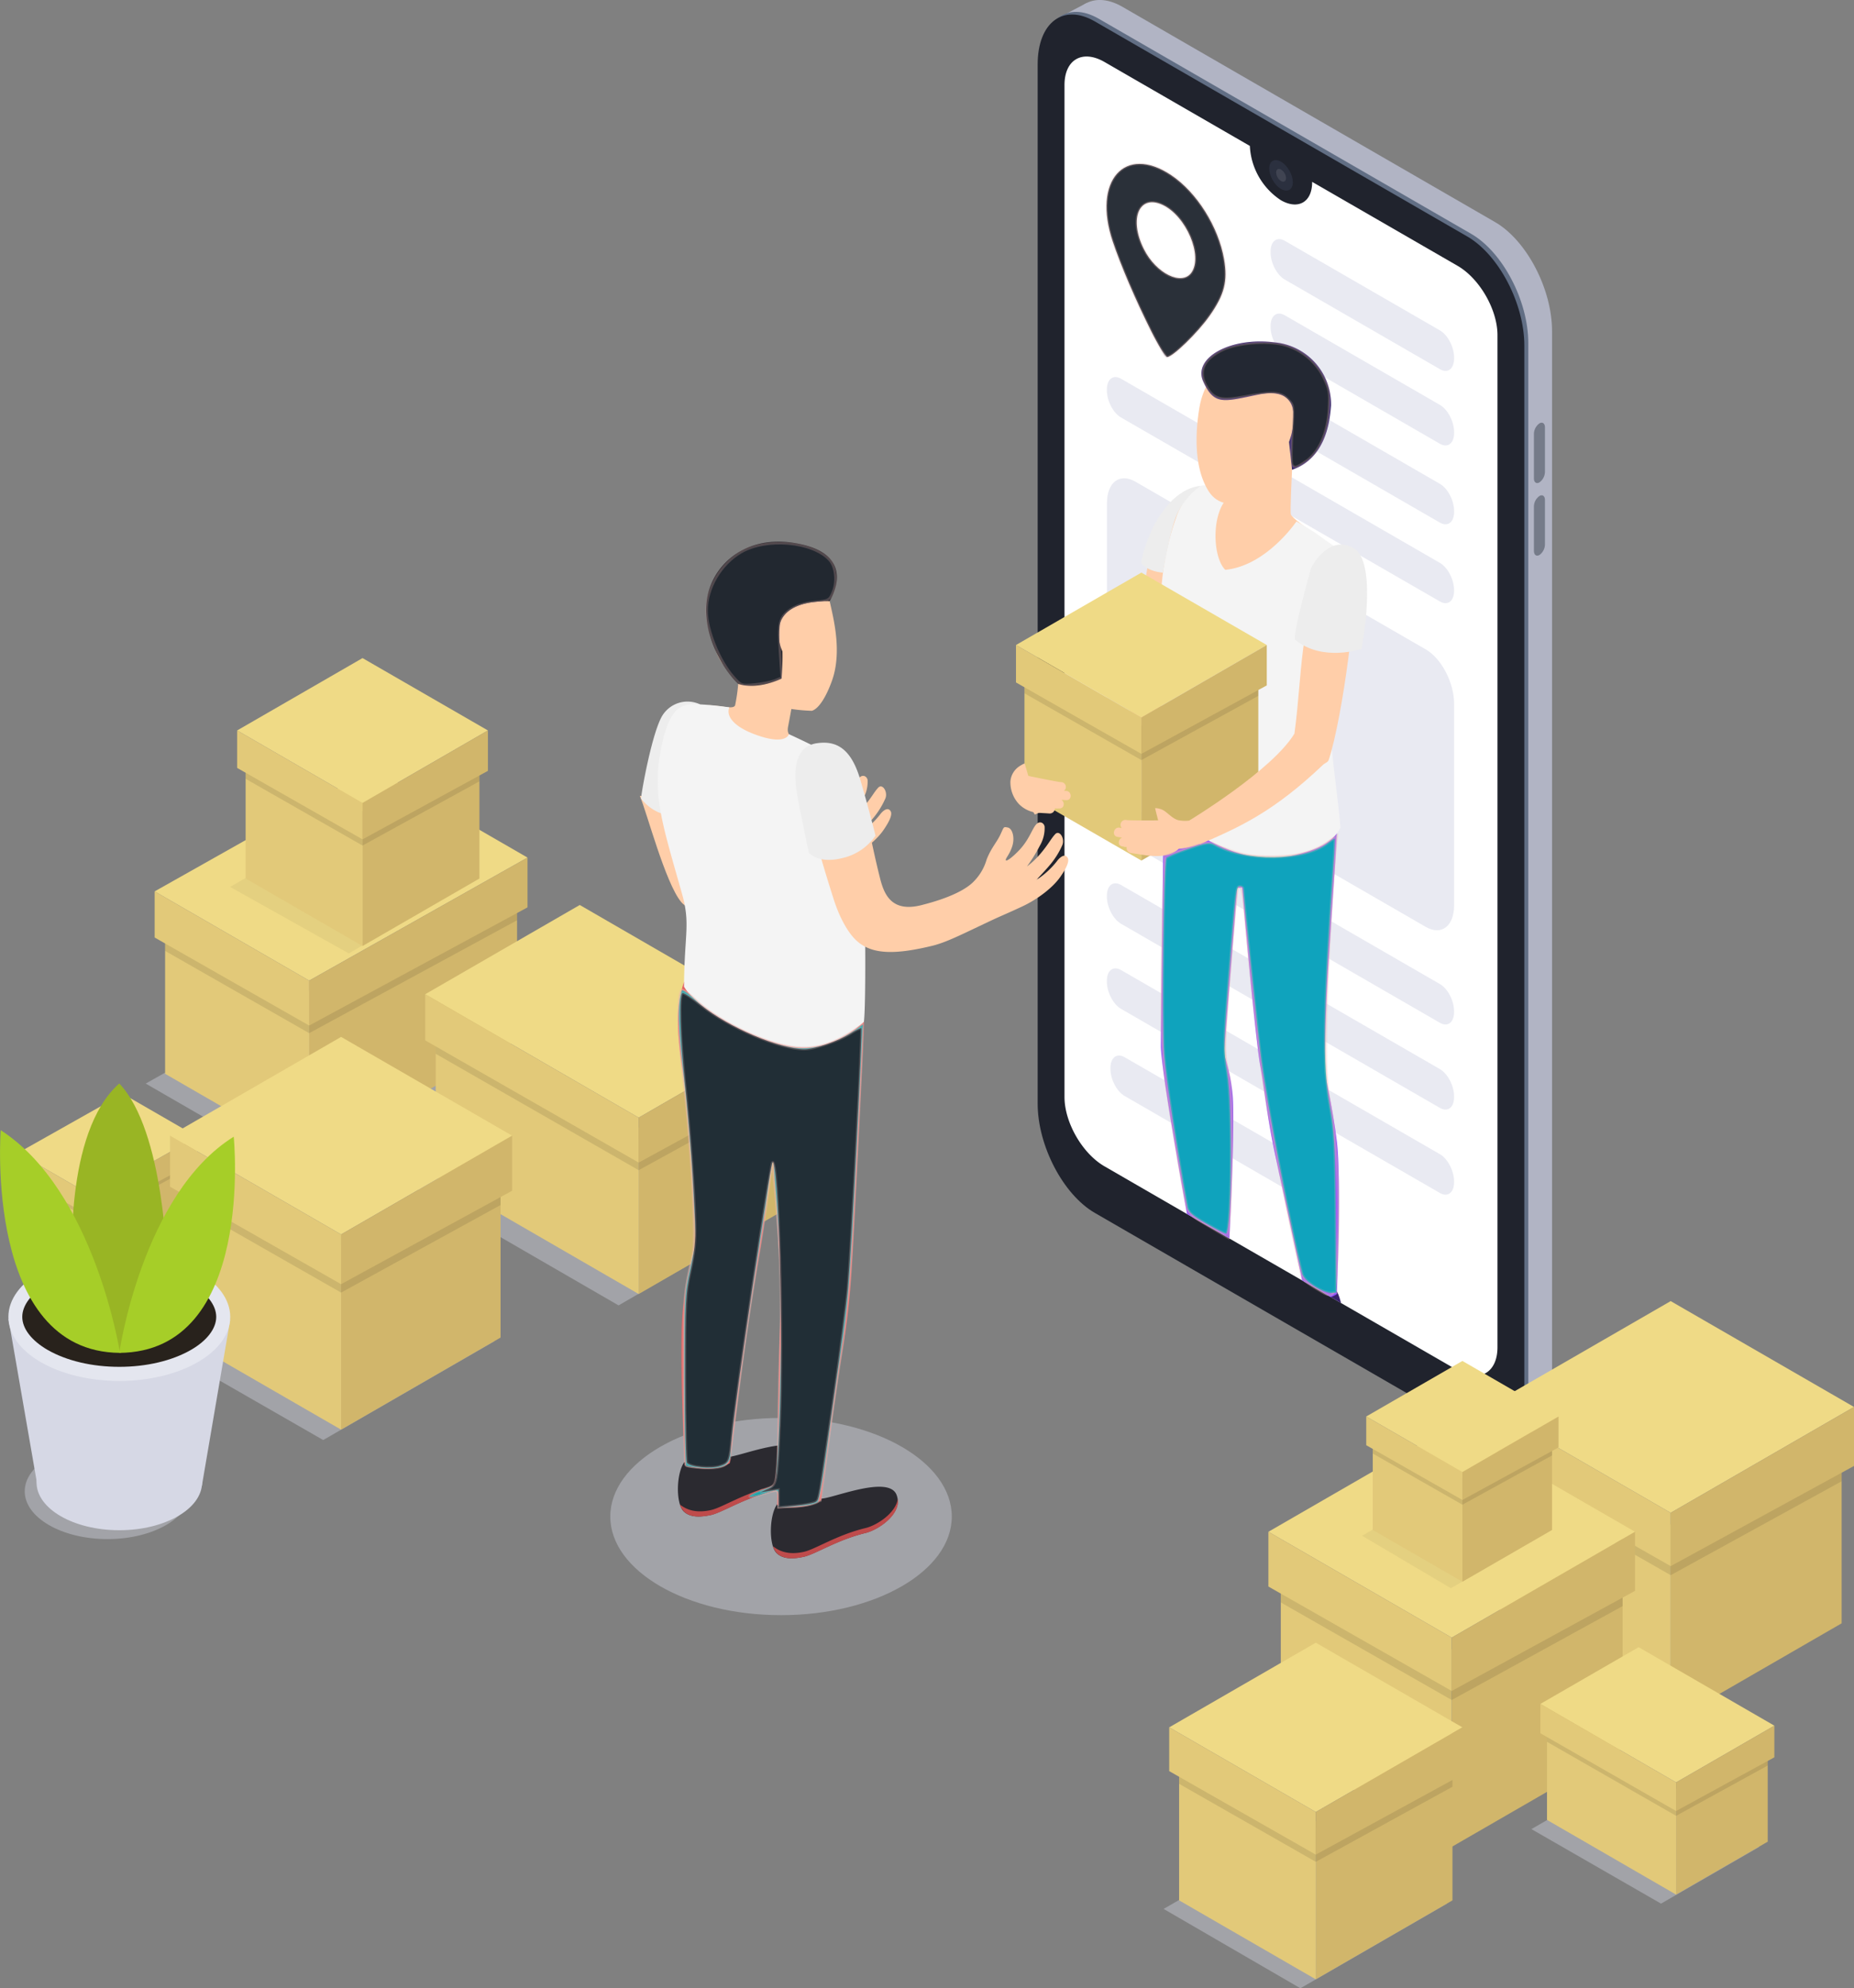 <?xml version="1.0" encoding="UTF-8" standalone="no"?>
<svg
   xmlns:dc="http://purl.org/dc/elements/1.1/"
   xmlns:cc="http://creativecommons.org/ns#"
   xmlns:rdf="http://www.w3.org/1999/02/22-rdf-syntax-ns#"
   xmlns:svg="http://www.w3.org/2000/svg"
   xmlns="http://www.w3.org/2000/svg"
   xmlns:sodipodi="http://sodipodi.sourceforge.net/DTD/sodipodi-0.dtd"
   xmlns:inkscape="http://www.inkscape.org/namespaces/inkscape"
   viewBox="0 0 466.35 500"
   version="1.1"
   id="svg279"
   sodipodi:docname="Delivery_app_SVG.svg"
   inkscape:version="0.92.4 (f8dce91, 2019-08-02)">
  <rect x="0" y="0" width="466.35" height="500" fill="#808080" stroke="none"/>
  <sodipodi:namedview
     pagecolor="#ffffff"
     bordercolor="#666666"
     borderopacity="1"
     objecttolerance="10"
     gridtolerance="10"
     guidetolerance="10"
     inkscape:pageopacity="0"
     inkscape:pageshadow="2"
     inkscape:window-width="1920"
     inkscape:window-height="1025"
     id="namedview281"
     showgrid="false"
     inkscape:zoom="1.66"
     inkscape:cx="233.175"
     inkscape:cy="250"
     inkscape:window-x="0"
     inkscape:window-y="27"
     inkscape:window-maximized="1"
     inkscape:current-layer="svg279" />
  <defs
     id="defs4">
    <style
       id="style2">.cls-1{fill:#b1b4c4;}.cls-2{fill:#616e84;}.cls-3{fill:#20232d;}.cls-4,.cls-6{fill:#fff;}.cls-5{fill:#2b303f;}.cls-13,.cls-6{opacity:0.1;}.cls-7{fill:#757b89;}.cls-8{fill:#dadce5;}.cls-9{fill:#e9eaf2;}.cls-10{fill:#efda86;}.cls-11{fill:#d1b66b;}.cls-12{fill:#e2c979;}.cls-14{opacity:0.05;}.cls-15,.cls-25{fill:#d6d8e5;}.cls-15{opacity:0.4;}.cls-16{fill:#ffcea9;}.cls-17{fill:#ededed;}.cls-18{fill:#2b2a30;}.cls-19{fill:#bf4b4b;}.cls-20{fill:#e26161;}.cls-21{fill:#f4f4f4;}.cls-22{fill:#38226d;}.cls-23{fill:#8c50ff;}.cls-24{fill:#3a2c6d;}.cls-26{fill:#e4e6ef;}.cls-27{fill:#28221c;}.cls-28{fill:#99b524;}.cls-29{fill:#a6ce28;}</style>
  </defs>
  <title
     id="title6">Delivery_app_SVG</title>
  <g
     id="Слой_2"
     data-name="Слой 2">
    <g
       id="Слой_1-2"
       data-name="Слой 1">
      <path
         class="cls-1"
         d="M376,355.45l-93.69-54.09c-7.93-4.58-14.37-16.87-14.37-27.45V12.59C268,2,274.41-2.86,282.34,1.72L376,55.81C384,60.4,390.4,72.69,390.4,83.27V344.59C390.4,355.17,384,360,376,355.45Z"
         id="path8" />
      <polygon
         class="cls-1"
         points="377.63 360.16 385.06 356.41 377.94 344.2 377.63 360.16"
         id="polygon10" />
      <polygon
         class="cls-1"
         points="266.52 4.33 273.35 0.75 271.97 10.82 266.52 4.33"
         id="polygon12" />
      <path
         class="cls-2"
         d="M370.05,358.44l-93.68-54.09c-7.94-4.58-14.37-16.87-14.37-27.46V15.57C262,5,268.43.13,276.37,4.71L370.05,58.8c7.94,4.58,14.37,16.87,14.37,27.45V347.58C384.42,358.16,378,363,370.05,358.44Z"
         id="path14" />
      <path
         class="cls-3"
         d="M383.43,86.92V348.24c0,10.58-6.43,15.44-14.37,10.87l-36.74-21.22L320.9,331.3,275.37,305c-7.93-4.59-14.36-16.87-14.36-27.46V16.24C261,5.65,267.44.8,275.37,5.37l93.69,54.09C377,64.05,383.43,76.33,383.43,86.92Z"
         id="path16" />
      <path
         class="cls-4"
         d="M376.67,84.27V338.78c0,6.41-4.5,9-10.05,5.8l-29.29-16.9-2.59-1.5-.86-.5L327.55,322l-18.32-10.56h0l-7.6-4.39-3.06-1.76-20.76-12c-5.55-3.21-10.05-11-10.05-17.43V21.39c0-6.42,4.5-9,10.05-5.81L314.39,36.7v.1a17.32,17.32,0,0,0,7.82,13.56c4.33,2.48,7.84.47,7.84-4.52,0,0,0-.08,0-.11l36.59,21.12C372.17,70.05,376.67,77.85,376.67,84.27Z"
         id="path18" />
      <ellipse
         class="cls-5"
         cx="322.22"
         cy="44.09"
         rx="2.42"
         ry="4.2"
         transform="translate(21.13 167.02) rotate(-30)"
         id="ellipse20" />
      <path
         class="cls-6"
         d="M322.22,45.53A2.77,2.77,0,0,1,321,43.37c0-.79.56-1.12,1.25-.72a2.77,2.77,0,0,1,1.24,2.16C323.46,45.6,322.9,45.92,322.22,45.53Z"
         id="path22" />
      <path
         class="cls-7"
         d="M387.23,121.3h0c-.77.45-1.39,0-1.39-1V109.12a3.31,3.31,0,0,1,1.39-2.65h0c.76-.44,1.38,0,1.38,1v11.14A3.31,3.31,0,0,1,387.23,121.3Z"
         id="path24" />
      <path
         class="cls-7"
         d="M387.23,139.56h0c-.77.44-1.39,0-1.39-1.05V127.37a3.29,3.29,0,0,1,1.39-2.64h0c.76-.44,1.38,0,1.38,1v11.15A3.31,3.31,0,0,1,387.23,139.56Z"
         id="path26" />
      <path
         class="cls-8"
         d="M293.25,43.29c-8.17-4.72-14.82-.88-14.82,8.56a25.28,25.28,0,0,0,1.29,7.73c3.71,11.51,10.82,25.5,12.91,29.52a1.75,1.75,0,0,0,.62.69.56.56,0,0,0,.63,0c2.09-1.6,9.2-7.39,12.91-14.61A13.66,13.66,0,0,0,308.08,69C308.08,59.53,301.43,48,293.25,43.29Zm0,26A17.07,17.07,0,0,1,285.55,56c0-4.9,3.46-6.9,7.7-4.45A17.05,17.05,0,0,1,301,64.85C301,69.76,297.5,71.75,293.25,69.3Z"
         id="path28" />
      <path
         class="cls-9"
         d="M358.6,233.07l-73-42.15c-4-2.28-7.16-8.41-7.16-13.68v-50.7c0-5.27,3.2-7.69,7.16-5.41l73,42.16c4,2.28,7.16,8.4,7.16,13.68v50.69C365.76,232.93,362.56,235.36,358.6,233.07Z"
         id="path30" />
      <path
         class="cls-9"
         d="M362.18,92.83l-39-22.52c-2-1.14-3.58-4.2-3.58-6.84v-.21c0-2.63,1.6-3.84,3.58-2.7l39,22.52c2,1.14,3.58,4.2,3.58,6.84v.21C365.76,92.76,364.16,94,362.18,92.83Z"
         id="path32" />
      <path
         class="cls-9"
         d="M362.18,111.59l-39-22.53c-2-1.14-3.58-4.2-3.58-6.83V82c0-2.64,1.6-3.85,3.58-2.71l39,22.53c2,1.14,3.58,4.2,3.58,6.83v.21C365.76,111.52,364.16,112.73,362.18,111.59Z"
         id="path34" />
      <path
         class="cls-9"
         d="M362.18,131.42l-39-22.52c-2-1.14-3.58-4.21-3.58-6.84v-.21c0-2.64,1.6-3.85,3.58-2.71l39,22.53c2,1.14,3.58,4.2,3.58,6.84v.21C365.76,131.35,364.16,132.56,362.18,131.42Z"
         id="path36" />
      <path
         class="cls-9"
         d="M362.18,151.25,282,105c-2-1.14-3.58-4.2-3.58-6.83v-.21c0-2.64,1.6-3.85,3.58-2.71l80.17,46.29c2,1.14,3.58,4.2,3.58,6.84v.21C365.76,151.18,364.16,152.39,362.18,151.25Z"
         id="path38" />
      <path
         class="cls-9"
         d="M362.18,257.2,282,210.91c-2-1.14-3.58-4.2-3.58-6.84v-.21c0-2.63,1.6-3.84,3.58-2.7l80.17,46.29c2,1.14,3.58,4.2,3.58,6.84v.2C365.76,257.13,364.16,258.34,362.18,257.2Z"
         id="path40" />
      <path
         class="cls-9"
         d="M362.18,278.6,282,232.31c-2-1.14-3.58-4.2-3.58-6.84v-.21c0-2.63,1.6-3.85,3.58-2.7l80.17,46.28c2,1.15,3.58,4.21,3.58,6.84v.21C365.76,278.53,364.16,279.74,362.18,278.6Z"
         id="path42" />
      <path
         class="cls-9"
         d="M362.18,300,282,253.71c-2-1.15-3.58-4.21-3.58-6.84v-.21c0-2.64,1.6-3.85,3.58-2.71l80.17,46.29c2,1.14,3.58,4.2,3.58,6.84v.21C365.76,299.92,364.16,301.14,362.18,300Z"
         id="path44" />
      <path
         class="cls-9"
         d="M327.17,301.18,282.9,275.62c-2-1.14-3.58-4.2-3.58-6.84v-.21c0-2.63,1.61-3.85,3.58-2.7l44.27,25.55c2,1.14,3.58,4.21,3.58,6.84v.21C330.75,301.1,329.14,302.32,327.17,301.18Z"
         id="path46" />
      <polygon
         class="cls-10"
         points="420.24 380.43 374.13 353.81 420.24 327.19 466.35 353.81 420.24 380.43"
         id="polygon48" />
      <polygon
         class="cls-11"
         points="463.24 408.22 420.24 433.05 420.24 383.4 463.24 358.58 463.24 408.22"
         id="polygon50" />
      <polygon
         class="cls-12"
         points="420.24 433.05 377.25 408.22 377.25 358.58 420.24 383.4 420.24 433.05"
         id="polygon52" />
      <polygon
         class="cls-13"
         points="377.25 358.58 377.25 371.57 420.24 396.11 420.24 383.46 377.25 358.58"
         id="polygon54" />
      <polygon
         class="cls-13"
         points="463.24 358.58 463.24 372.5 420.25 396.11 420.24 383.46 463.24 358.58"
         id="polygon56" />
      <polygon
         class="cls-12"
         points="374.13 353.81 374.13 367.58 420.24 393.84 420.24 380.43 374.13 353.81"
         id="polygon58" />
      <polygon
         class="cls-11"
         points="420.24 393.84 466.35 368.65 466.35 353.81 420.24 380.43 420.24 393.84"
         id="polygon60" />
      <polygon
         class="cls-10"
         points="365.16 411.82 319.05 385.2 365.16 358.58 411.27 385.2 365.16 411.82"
         id="polygon62" />
      <polygon
         class="cls-11"
         points="408.15 439.62 365.16 464.44 365.16 414.8 408.15 389.98 408.15 439.62"
         id="polygon64" />
      <polygon
         class="cls-12"
         points="365.16 464.44 322.17 439.62 322.17 389.98 365.16 414.8 365.16 464.44"
         id="polygon66" />
      <polygon
         class="cls-13"
         points="322.17 389.98 322.17 402.97 365.16 427.5 365.16 414.85 322.17 389.98"
         id="polygon68" />
      <polygon
         class="cls-13"
         points="408.15 389.98 408.15 403.89 365.16 427.5 365.16 414.85 408.15 389.98"
         id="polygon70" />
      <polygon
         class="cls-12"
         points="319.05 385.2 319.05 398.97 365.16 425.23 365.16 411.82 319.05 385.2"
         id="polygon72" />
      <polygon
         class="cls-11"
         points="365.16 425.23 411.27 400.05 411.27 385.2 365.16 411.82 365.16 425.23"
         id="polygon74" />
      <polygon
         class="cls-14"
         points="364.95 399.39 342.62 386.2 366.8 372.24 389.13 385.43 364.95 399.39"
         id="polygon76" />
      <polygon
         class="cls-10"
         points="367.85 370.17 343.66 356.21 367.85 342.24 392.03 356.21 367.85 370.17"
         id="polygon78" />
      <polygon
         class="cls-11"
         points="390.39 384.75 367.85 397.76 367.85 371.73 390.39 358.71 390.39 384.75"
         id="polygon80" />
      <polygon
         class="cls-12"
         points="367.85 397.76 345.3 384.75 345.3 358.71 367.85 371.73 367.85 397.76"
         id="polygon82" />
      <polygon
         class="cls-13"
         points="345.3 358.71 345.3 365.52 367.85 378.39 367.85 371.75 345.3 358.71"
         id="polygon84" />
      <polygon
         class="cls-13"
         points="390.39 358.71 390.39 366.01 367.85 378.39 367.85 371.75 390.39 358.71"
         id="polygon86" />
      <polygon
         class="cls-12"
         points="343.66 356.21 343.66 363.43 367.85 377.2 367.85 370.17 343.66 356.21"
         id="polygon88" />
      <polygon
         class="cls-11"
         points="367.85 377.2 392.03 363.99 392.03 356.21 367.85 370.17 367.85 377.2"
         id="polygon90" />
      <polygon
         class="cls-15"
         points="327.1 500 292.69 480.04 329.56 458.75 363.97 478.71 327.1 500"
         id="polygon92" />
      <polygon
         class="cls-10"
         points="330.97 455.67 294.1 434.38 330.97 413.09 367.85 434.38 330.97 455.67"
         id="polygon94" />
      <polygon
         class="cls-11"
         points="365.35 477.89 330.97 497.75 330.97 458.05 365.35 438.19 365.35 477.89"
         id="polygon96" />
      <polygon
         class="cls-12"
         points="330.97 497.75 296.59 477.89 296.59 438.19 330.97 458.05 330.97 497.75"
         id="polygon98" />
      <polygon
         class="cls-13"
         points="296.59 438.19 296.59 448.58 330.97 468.2 330.97 458.09 296.59 438.19"
         id="polygon100" />
      <polygon
         class="cls-13"
         points="365.35 438.19 365.35 449.32 330.97 468.2 330.97 458.09 365.35 438.19"
         id="polygon102" />
      <polygon
         class="cls-12"
         points="294.1 434.38 294.1 445.39 330.97 466.39 330.97 455.67 294.1 434.38"
         id="polygon104" />
      <polygon
         class="cls-11"
         points="330.97 466.39 367.85 446.25 367.85 434.38 330.97 455.67 330.97 466.39"
         id="polygon106" />
      <polygon
         class="cls-15"
         points="75.52 294.93 36.65 272.49 91.57 241.55 130.44 263.99 75.52 294.93"
         id="polygon108" />
      <polygon
         class="cls-10"
         points="77.77 246.6 38.9 224.16 93.82 193.22 132.69 215.66 77.77 246.6"
         id="polygon110" />
      <polygon
         class="cls-11"
         points="130.06 261.53 77.77 290.95 77.77 249.1 130.06 219.68 130.06 261.53"
         id="polygon112" />
      <polygon
         class="cls-12"
         points="77.77 290.95 41.53 270.03 41.53 228.18 77.77 249.1 77.77 290.95"
         id="polygon114" />
      <polygon
         class="cls-13"
         points="41.53 228.18 41.53 239.13 77.77 259.81 77.77 249.15 41.53 228.18"
         id="polygon116" />
      <polygon
         class="cls-13"
         points="130.06 219.68 130.06 231.42 77.77 259.81 77.77 249.15 130.06 219.68"
         id="polygon118" />
      <polygon
         class="cls-12"
         points="38.9 224.16 38.9 235.76 77.77 257.9 77.77 246.6 38.9 224.16"
         id="polygon120" />
      <polygon
         class="cls-11"
         points="77.77 257.9 132.69 228.18 132.69 215.66 77.77 246.6 77.77 257.9"
         id="polygon122" />
      <polygon
         class="cls-15"
         points="20.81 323.36 3.25 313.54 29.64 298.68 47.2 308.5 20.81 323.36"
         id="polygon124" />
      <polygon
         class="cls-10"
         points="23.19 300.72 4.51 289.94 30.9 275.07 49.57 285.85 23.19 300.72"
         id="polygon126" />
      <polygon
         class="cls-11"
         points="48.31 307.89 23.19 322.02 23.19 301.92 48.31 287.79 48.31 307.89"
         id="polygon128" />
      <polygon
         class="cls-12"
         points="23.19 322.02 5.78 311.97 5.78 291.87 23.19 301.92 23.19 322.02"
         id="polygon130" />
      <polygon
         class="cls-13"
         points="5.78 291.87 5.78 297.13 23.19 307.06 23.19 301.94 5.78 291.87"
         id="polygon132" />
      <polygon
         class="cls-13"
         points="48.31 287.79 48.31 293.42 23.19 307.06 23.19 301.94 48.31 287.79"
         id="polygon134" />
      <polygon
         class="cls-12"
         points="4.51 289.94 4.51 295.51 23.19 306.15 23.19 300.72 4.51 289.94"
         id="polygon136" />
      <polygon
         class="cls-11"
         points="23.19 306.15 49.57 291.87 49.57 285.85 23.19 300.72 23.19 306.15"
         id="polygon138" />
      <polygon
         class="cls-15"
         points="155.59 328.27 101.9 297.23 140.77 274.79 194.46 305.83 155.59 328.27"
         id="polygon140" />
      <polygon
         class="cls-10"
         points="160.65 281.06 106.96 250.02 145.83 227.58 199.52 258.62 160.65 281.06"
         id="polygon142" />
      <polygon
         class="cls-11"
         points="196.89 304.49 160.65 325.41 160.65 283.57 196.89 262.64 196.89 304.49"
         id="polygon144" />
      <polygon
         class="cls-12"
         points="160.65 325.41 109.59 295.89 109.59 254.05 160.65 283.57 160.65 325.41"
         id="polygon146" />
      <polygon
         class="cls-13"
         points="109.59 254.05 109.59 265 160.65 294.27 160.65 283.61 109.59 254.05"
         id="polygon148" />
      <polygon
         class="cls-13"
         points="196.89 262.64 196.89 274.37 160.65 294.27 160.65 283.61 196.89 262.64"
         id="polygon150" />
      <polygon
         class="cls-12"
         points="106.96 250.02 106.96 261.63 160.65 292.36 160.65 281.06 106.96 250.02"
         id="polygon152" />
      <polygon
         class="cls-11"
         points="160.65 292.36 199.52 271.13 199.52 258.62 160.65 281.06 160.65 292.36"
         id="polygon154" />
      <polygon
         class="cls-15"
         points="417.81 478.71 385.21 459.97 409.93 445.69 442.52 464.44 417.81 478.71"
         id="polygon156" />
      <polygon
         class="cls-10"
         points="421.6 448.23 387.46 428.49 412.18 414.22 446.32 433.96 421.6 448.23"
         id="polygon158" />
      <polygon
         class="cls-11"
         points="444.65 463.13 421.6 476.44 421.6 449.82 444.65 436.52 444.65 463.13"
         id="polygon160" />
      <polygon
         class="cls-12"
         points="421.6 476.44 389.13 457.66 389.13 431.05 421.6 449.82 421.6 476.44"
         id="polygon162" />
      <polygon
         class="cls-13"
         points="389.13 431.05 389.13 438.02 421.6 456.63 421.6 449.85 389.13 431.05"
         id="polygon164" />
      <polygon
         class="cls-13"
         points="444.65 436.52 444.65 443.98 421.6 456.63 421.6 449.85 444.65 436.52"
         id="polygon166" />
      <polygon
         class="cls-12"
         points="387.46 428.49 387.46 435.87 421.6 455.42 421.6 448.23 387.46 428.49"
         id="polygon168" />
      <polygon
         class="cls-11"
         points="421.6 455.42 446.32 441.92 446.32 433.96 421.6 448.23 421.6 455.42"
         id="polygon170" />
      <polygon
         class="cls-10"
         points="91.19 201.91 59.65 183.69 91.19 165.49 122.73 183.69 91.19 201.91"
         id="polygon172" />
      <polygon
         class="cls-14"
         points="87.73 239.75 57.89 223.04 89.44 204.83 119.27 221.54 87.73 239.75"
         id="polygon174" />
      <polygon
         class="cls-11"
         points="120.6 220.92 91.19 237.9 91.19 203.94 120.6 186.96 120.6 220.92"
         id="polygon176" />
      <polygon
         class="cls-12"
         points="91.19 237.9 61.78 220.92 61.78 186.96 91.19 203.94 91.19 237.9"
         id="polygon178" />
      <polygon
         class="cls-13"
         points="61.78 186.96 61.78 195.85 91.19 212.63 91.19 203.97 61.78 186.96"
         id="polygon180" />
      <polygon
         class="cls-13"
         points="120.6 186.96 120.6 196.48 91.19 212.63 91.19 203.97 120.6 186.96"
         id="polygon182" />
      <polygon
         class="cls-12"
         points="59.65 183.69 59.65 193.11 91.19 211.08 91.19 201.91 59.65 183.69"
         id="polygon184" />
      <polygon
         class="cls-11"
         points="91.19 211.08 122.73 193.85 122.73 183.69 91.19 201.91 91.19 211.08"
         id="polygon186" />
      <polygon
         class="cls-15"
         points="81.3 362.13 41.19 339.11 84.21 314.27 124.32 337.3 81.3 362.13"
         id="polygon188" />
      <polygon
         class="cls-10"
         points="85.8 310.43 42.77 285.59 85.8 260.75 128.82 285.59 85.8 310.43"
         id="polygon190" />
      <polygon
         class="cls-11"
         points="125.91 336.36 85.8 359.52 85.8 313.2 125.91 290.04 125.91 336.36"
         id="polygon192" />
      <polygon
         class="cls-12"
         points="85.8 359.52 45.68 336.36 45.68 290.04 85.8 313.2 85.8 359.52"
         id="polygon194" />
      <polygon
         class="cls-13"
         points="45.68 290.04 45.68 302.16 85.8 325.05 85.8 313.25 45.68 290.04"
         id="polygon196" />
      <polygon
         class="cls-13"
         points="125.91 290.04 125.91 303.03 85.8 325.05 85.8 313.25 125.91 290.04"
         id="polygon198" />
      <polygon
         class="cls-12"
         points="42.77 285.59 42.77 298.43 85.8 322.94 85.8 310.43 42.77 285.59"
         id="polygon200" />
      <polygon
         class="cls-11"
         points="85.8 322.94 128.82 299.44 128.82 285.59 85.8 310.43 85.8 322.94"
         id="polygon202" />
      <g
         id="Men_2">
        <path
           id="_Контур_"
           data-name="&lt;Контур&gt;"
           class="cls-16"
           d="M160.93,200.12c1.69,3.86,6.43,22,10.45,26.76s24,5.19,24,5.19l-3.26-10.33-12.8-3.26-6.59-16.43Z" />
        <path
           id="_Контур_2"
           data-name="&lt;Контур&gt;"
           class="cls-16"
           d="M187.24,215.91c-7.62,1.92-9.41-2.89-10.42-6.87-2.42-9.63-3.94,10.8-.75,13.37,3.93,3.18,5.2,5.91,14.16,3.68,3.82-1,8-3.24,15.25-6.61,1.94-.9,3.45-1.51,7.17-3.24s7.6-4.63,9.55-7.46,2.22-4.15,1.82-4.8c-.5-.81-1.39-.63-2.43.56a21,21,0,0,1-5.48,5.08s2.4-2.49,3.71-4.11a20.52,20.52,0,0,0,2.88-4.71c.69-1.65-.73-3.88-1.81-2.71s-1.59,2.37-3.56,4.74a20.51,20.51,0,0,1-3.53,3.36,38.53,38.53,0,0,0,3.25-5.23,8.71,8.71,0,0,0,1.19-4.73c-.06-.87-1.27-1.89-2.42-.26-1,1.47-1.69,3.77-4.09,6.26-1.74,1.81-3.22,2.84-3.26,2.34s1.05-1.49,1.67-3.59,0-4.33-1.16-4.57-.94-.18-1.88,1.79-2.36,3.42-3.46,6.29a13,13,0,0,1-3.13,5.4C198.63,211.88,194.49,214.08,187.24,215.91Z" />
        <ellipse
           class="cls-15"
           cx="196.46"
           cy="381.37"
           rx="42.95"
           ry="24.8"
           id="ellipse206" />
        <path
           id="_Контур_3"
           data-name="&lt;Контур&gt;"
           class="cls-17"
           d="M176.07,177.12a7.44,7.44,0,0,0-9.48,2.86c-2.51,4.16-5.12,18.4-5.35,20.83,0,0,3.51,4.86,8.79,4.05Z" />
        <path
           class="cls-18"
           d="M195.53,378.2a14.66,14.66,0,0,0,11-1.34c2.65.08,17.07-6.09,19-.91,1.72,4.54-4.53,8.74-7.86,9.55-7.29,1.77-12.67,5.4-15.6,6-2.18.46-5,.77-6.74-.95C193.31,388.51,193.49,380.9,195.53,378.2Z"
           id="path209" />
        <path
           class="cls-19"
           d="M202.13,390.26c2.93-.62,8.31-4.25,15.6-6,2.79-.67,7.61-3.73,8.1-7.38.64,4.18-5,7.89-8.1,8.64-7.29,1.77-12.67,5.4-15.6,6-2.18.46-5,.77-6.74-.95a4.23,4.23,0,0,1-.95-1.74C197,390.93,200,390.72,202.13,390.26Z"
           id="path211" />
        <path
           class="cls-18"
           d="M172.14,367.69a14.6,14.6,0,0,0,11-1.33c2.66.08,17.07-6.09,19-.91,1.71,4.54-4.53,8.74-7.87,9.55-7.28,1.77-12.67,5.4-15.59,6-2.18.46-5,.77-6.74-.95C169.93,378,170.11,370.4,172.14,367.69Z"
           id="path213" />
        <path
           class="cls-19"
           d="M178.75,379.76c2.92-.62,8.31-4.25,15.59-6,2.8-.67,7.61-3.73,8.1-7.38.65,4.18-5,7.89-8.1,8.64-7.28,1.77-12.67,5.4-15.59,6-2.18.46-5,.77-6.74-.95a4.35,4.35,0,0,1-1-1.74C173.59,380.43,176.57,380.22,178.75,379.76Z"
           id="path215" />
        <path
           id="_Контур_4"
           data-name="&lt;Контур&gt;"
           class="cls-20"
           d="M171.86,328.52a87.35,87.35,0,0,1,3.33-15.79s-1-13.63-1.49-26.55c-.57-14.66-5.65-27.56-1.64-39.26L217.3,257s-2.74,58.45-3.34,65.53a133.76,133.76,0,0,1-2,16.41c-2.07,11.35-5.42,38.34-5.42,38.34-4.79,2.78-11.07,1.24-11.07,1.24s.35-34.13.66-42.31c.37-10,.68-9.22.68-9.22l-1.5-24.87-1-12.37s-1.25,9.08-2.06,17.19c-.71,7.07-2.42,13.46-4.33,26.63-1.65,11.42-4.34,34.36-4.34,34.36-4.78,2.78-11.28.47-11.28.47S170.56,338.43,171.86,328.52Z" />
        <path
           id="_Контур_5"
           data-name="&lt;Контур&gt;"
           class="cls-16"
           d="M178.47,177.36c3.44.17,6,1.06,6.44,0a45.63,45.63,0,0,0,.78-5.38c-.4-1-.74-2.07-.74-2.07-4.32-2.67-5.69-7.34-6.26-12.79-1-9.31,4.06-17.45,13.37-18.43,8.75-.91,15.18,5.24,16.9,13.68.93,4.17,2.77,12.05.28,18.91-1.39,3.83-3.19,6.87-5,7.47a43.12,43.12,0,0,1-5.18-.46h0s-.47,2.58-.79,4.24-.19,2.54,3.11,4.57-5,6.22-10.41,5.81-11.53-3.69-13.2-7.19C175.94,181.86,176.1,177.25,178.47,177.36Z" />
        <path
           id="_Контур_6"
           data-name="&lt;Контур&gt;"
           class="cls-21"
           d="M183.45,177.88c-.95,2.38,1.47,5.29,7.94,7.32s7.05-.58,7.05-.58,9.49,4.32,12.58,6.48c3.89,2.71,5.61,10.57,6.13,23.83.61,15.35.66,38.12.15,42.05,0,0-7.26,7.23-16.55,6.47s-24.91-9-28.7-15.33c.1-13.46,1.67-15.65-.51-23.4-5-17.75-7.61-25-5.19-36.81,2-9.72,4.8-10.93,8.64-10.83A78.14,78.14,0,0,1,183.45,177.88Z" />
        <path
           id="_Контур_7"
           data-name="&lt;Контур&gt;"
           class="cls-16"
           d="M231.75,227.62c-7.62,1.92-9.41-2.88-10.41-6.86-2.43-9.64-3.74-18.34-5.54-23.81-2.13-6.45-4.36-7.48-7.5-8.74-3.68-1.47-6.84,1.64-5.62,9.85,1.45,9.71,3.35,16.53,7,28,.94,3,3.07,8.33,6.26,10.91,3.93,3.18,9.85,3,18.81.81,3.83-1,8-3.23,15.25-6.61,1.94-.9,3.45-1.5,7.17-3.24s7.6-4.63,9.56-7.45,2.21-4.16,1.81-4.8c-.5-.81-1.39-.63-2.43.56a21,21,0,0,1-5.48,5.07s2.4-2.49,3.71-4.1a20.38,20.38,0,0,0,2.88-4.71c.69-1.65-.73-3.89-1.81-2.72s-1.59,2.38-3.56,4.74a20.85,20.85,0,0,1-3.53,3.37,39,39,0,0,0,3.25-5.24,8.69,8.69,0,0,0,1.19-4.73c-.06-.86-1.27-1.88-2.41-.25-1,1.46-1.7,3.76-4.1,6.25-1.74,1.81-3.22,2.85-3.26,2.35s1.05-1.5,1.67-3.6,0-4.33-1.16-4.57-.94-.18-1.87,1.79-2.37,3.42-3.47,6.3A12.91,12.91,0,0,1,245,221.6C243.14,223.59,239,225.8,231.75,227.62Z" />
        <path
           id="_Контур_8"
           data-name="&lt;Контур&gt;"
           class="cls-17"
           d="M205.48,186.9c5.09-.75,8.69,1.54,10.94,9.25s3.81,14,3.81,14a13.84,13.84,0,0,1-8.52,5.67c-6.09,1.47-8.28-1.44-8.28-1.44s-1.69-8.08-2.74-13.58S199.18,187.83,205.48,186.9Z" />
        <path
           class="cls-18"
           d="M208.67,151.18s8-12.22-9.39-14.71c-12.57-1.8-20.64,6.27-21.57,15-.9,8.37,4.26,17.06,8,20.51,1.82.65,5.73,1,10.86-1.31a60.3,60.3,0,0,0,.24-6.86S190.67,151,208.67,151.18Z"
           id="path222" />
      </g>
      <g
         id="Men_14">
        <path
           class="cls-22"
           d="M337.33,327.68l-2.59-1.5-.86-.5a5.32,5.32,0,0,0,2.2-1.05C336.35,324.6,336.88,326,337.33,327.68Z"
           id="path225" />
        <path
           class="cls-23"
           d="M336.26,325.44a5.8,5.8,0,0,1-1.52.74L327.55,322c-1.48-6.91-4.81-22.53-6.59-30.63-2.32-10.57-2.72-16.67-3.92-23.22-1.45-7.93-4.59-44.94-4.59-44.94l-1.24.07-3.34,41.77a47.31,47.31,0,0,1,2.1,9.49c.72,5.35-.28,27.56-.74,36.89h0l-7.6-4.4-3.06-1.76C296.12,291.54,292,267.83,292,263c0-4.56.79-64.74.79-64.74l43.45,11.14c-.14,4.72-1.62,25.21-2.27,36.07s-.81,24.15-.81,24.15,1.87,7.9,3.08,17.2S336.26,325.44,336.26,325.44Z"
           id="path227" />
        <path
           id="_Контур_9"
           data-name="&lt;Контур&gt;"
           class="cls-16"
           d="M325,118.15s-.53,10.29-.3,11.2,4.72,3.93,6,5-7.12,9.39-11.21,11.27-17.08-3.07-17.31-9.45,2.22-11.72,4.21-12S325,118.15,325,118.15Z" />
        <path
           class="cls-16"
           d="M296.76,137.24c-.6-4.53,2.38-8.84-.52-12.46-10.16,10-8.86,36.32-11.17,53.18-7.55,7.89-22.71,15.66-27,17.58-.78.36-1.46.74-1.3,1.57.61,3.29,1.56,4.54,3.53,7.72,10-4.33,17.27-6.81,29.8-18.72a28.2,28.2,0,0,0,3.18-4.17C296.89,171.19,297.79,145.09,296.76,137.24Z"
           id="path230" />
        <path
           id="_Контур_10"
           data-name="&lt;Контур&gt;"
           class="cls-21"
           d="M326.1,131.13s-7.47,11.13-17.9,12.17c-3.28-3.23-3.58-14.76,1-18.44,0,0-4.18-3.38-7-2.72a14.76,14.76,0,0,0-6.43,8.21A67.15,67.15,0,0,0,292,154.17c.18,10.92,0,44.29,0,44.29s1.47,7.06,10.89,12.31,16.43,5.76,22.82,4.27c5.27-1.23,9.63-3.09,11.45-6.92-.47-7.65-3.89-27.63-2.61-37.25s3.31-16.81,3.83-24.59-1-7.63-4.93-10.4A61.07,61.07,0,0,0,326.1,131.13Z" />
        <path
           id="_Контур_11"
           data-name="&lt;Контур&gt;"
           class="cls-16"
           d="M301.65,102.8h0c1.23-8,7-14,15.23-13.59A15.84,15.84,0,0,1,325,118.14a16.28,16.28,0,0,1-1.28,3.5c-2.91,3.41-11.73,5.51-14.26,5.15-3.25-.47-5-1.82-6.56-5.38C300.12,115.14,301,106.75,301.65,102.8Z" />
        <path
           class="cls-24"
           d="M325,118.14h0l-.76-7s5.7-14.74-7.76-11.91c-8.88,1.87-11.11,2.68-13.82-3.28s6.83-11.32,18.15-9.83a15.64,15.64,0,0,1,14,15.87C334.47,106.41,333.3,115.28,325,118.14Z"
           id="path234" />
        <polygon
           class="cls-10"
           points="287.1 180.41 255.56 162.2 287.1 143.99 318.64 162.2 287.1 180.41"
           id="polygon236" />
        <polygon
           class="cls-11"
           points="316.51 199.43 287.1 216.41 287.1 182.45 316.51 165.47 316.51 199.43"
           id="polygon238" />
        <polygon
           class="cls-12"
           points="287.1 216.41 257.69 199.43 257.69 165.47 287.1 182.45 287.1 216.41"
           id="polygon240" />
        <polygon
           class="cls-13"
           points="257.69 165.47 257.69 174.35 287.1 191.14 287.1 182.48 257.69 165.47"
           id="polygon242" />
        <polygon
           class="cls-13"
           points="316.51 165.47 316.51 174.99 287.1 191.14 287.1 182.48 316.51 165.47"
           id="polygon244" />
        <polygon
           class="cls-12"
           points="255.56 162.2 255.56 171.62 287.1 189.58 287.1 180.41 255.56 162.2"
           id="polygon246" />
        <polygon
           class="cls-11"
           points="287.1 189.58 318.64 172.36 318.64 162.2 287.1 180.41 287.1 189.58"
           id="polygon248" />
        <path
           class="cls-16"
           d="M340.71,141.69c-3.91-1.12-.93-.19-3.91-1.12-10.16,10-8.89,27-11.2,43.91-5.6,9.27-26.42,21.84-26.42,21.84-.26,1.79.37,2.33,2.62,6,10-4.33,18.43-8.06,31-20,.49-.47,1.22-.59,1.43-1.24C337.77,180.32,341.74,149.53,340.71,141.69Z"
           id="path250" />
        <path
           class="cls-16"
           d="M304.42,206.69c-.5-1.76-1.78-1.33-3.21-.88a8.47,8.47,0,0,1-4.92.42c-1.36-.42-2.35-1.6-3.51-2.38a4.59,4.59,0,0,0-2.22-.63c.07.45.76,3.08.76,3.08s-7.27.07-8-.08a1.22,1.22,0,0,0-1.16,2c-.16,0-.33,0-.49-.07-1.49-.33-2.12,2-.63,2.29.4.09.81.13,1.22.18-1,.38-1.22,2,0,2.22l.38.06a1.11,1.11,0,0,0,.53.08l.23,0a1.31,1.31,0,0,0,1.1,1.54c3.55.46,8.78,1.88,12-1.05a20,20,0,0,0,6.44-1.74C305,210.79,305,208.8,304.42,206.69Z"
           id="path252" />
        <path
           class="cls-16"
           d="M268.1,198.89c-.17,0-.33,0-.5,0a1.22,1.22,0,0,0-.69-2.21c-.76,0-8.25-1.56-8.25-1.56l-.9-3.08c-.05-.17-1.3.61-1.34.65a5.05,5.05,0,0,0-2.26,3.74,8,8,0,0,0,2.15,5.78,7.42,7.42,0,0,0,5.07,2.2c.91.06,1.78.1,2.57.16a1.29,1.29,0,0,0,1.39-1.27l.23,0a1.37,1.37,0,0,0,.55,0l.38,0c1.27,0,1.37-1.58.5-2.16.41,0,.82.08,1.23.08C269.76,201.25,269.63,198.88,268.1,198.89Z"
           id="path254" />
        <path
           class="cls-17"
           d="M292.52,144s-3.83-.19-5.42-2.43c.29-3.82,5.18-18.34,15-19.42a18.17,18.17,0,0,0-6.15,7.42C294.19,133.94,292.52,144,292.52,144Z"
           id="path256" />
        <path
           class="cls-17"
           d="M342.48,163.18s-9.8,3.38-16.7-2.3c-.75-1.3,4-18,4-18s4.11-8.52,10.55-5.13S342.48,163.18,342.48,163.18Z"
           id="path258" />
      </g>
      <ellipse
         class="cls-15"
         cx="27.04"
         cy="375.02"
         rx="20.82"
         ry="12.02"
         id="ellipse261" />
      <ellipse
         class="cls-25"
         cx="30.01"
         cy="372.79"
         rx="20.82"
         ry="12.02"
         id="ellipse263" />
      <polygon
         class="cls-25"
         points="2.14 331.68 9.42 373.63 50.78 373.63 57.89 331.99 2.14 331.68"
         id="polygon265" />
      <ellipse
         class="cls-26"
         cx="30.01"
         cy="331.16"
         rx="27.9"
         ry="16.11"
         id="ellipse267" />
      <path
         class="cls-27"
         d="M30,343.72c-6.84,0-13.21-1.51-18-4.24-4.07-2.35-6.4-5.38-6.4-8.32s2.33-6,6.4-8.31c4.74-2.74,11.11-4.24,18-4.24s13.22,1.5,18,4.24c4.06,2.35,6.39,5.38,6.39,8.31s-2.33,6-6.39,8.32C43.23,342.21,36.85,343.72,30,343.72Z"
         id="path269" />
      <path
         class="cls-28"
         d="M42,318.47s-.55-34-12-46c-14,12.32-11.78,46.08-11.78,46.08l12,21.68v0C31.78,340.29,42,318.47,42,318.47Z"
         id="path271" />
      <path
         class="cls-29"
         d="M30.18,340.21s-6.36-40.74-30-56C.17,284.16-4.06,340,30.18,340.21Z"
         id="path273" />
      <path
         class="cls-29"
         d="M30,340.21s5.74-40,28.79-54.36C58.8,285.85,64.25,340,30,340.21Z"
         id="path275" />
    </g>
  </g>
  <path
     style="opacity:1;fill:#000000;fill-opacity:0;stroke:#e4b4b0;stroke-width:0.602;stroke-opacity:0.228"
     d="m 330.943,324.027 c -1.725,-1.003 -3.267,-2.279 -3.427,-2.835 -1.394,-4.84 -7.888,-37.188 -9.334,-46.493 -1.556,-10.012 -3.611,-28.342 -5.219,-46.545 -0.387,-4.386 -1.143,-6.351 -1.749,-4.548 -0.146,0.435 -0.971,9.828 -1.833,20.873 -1.543,19.772 -1.55,20.153 -0.483,24.699 0.885,3.769 1.065,6.94 0.983,17.267 -0.056,6.958 -0.283,15.401 -0.506,18.763 l -0.404,6.112 -4.84,-2.856 c -2.662,-1.571 -5.044,-3.237 -5.294,-3.703 -0.449,-0.838 -3.955,-21.038 -5.713,-32.921 -0.988,-6.679 -1.224,-27.695 -0.52,-46.269 l 0.39,-10.271 2.47,-0.939 c 5.028,-1.911 9.021,-2.877 9.671,-2.338 0.358,0.297 2.727,1.237 5.265,2.089 7.968,2.675 17.631,1.699 23.654,-2.389 l 2.261,-1.534 -0.369,4.091 c -1.141,12.662 -2.319,35.172 -2.389,45.658 -0.068,10.25 0.128,13.172 1.313,19.578 1.642,8.876 2.25,23.983 1.504,37.342 -0.56,10.029 -0.545,10.009 -5.43,7.167 z"
     id="path1090"
     inkscape:connector-curvature="0" />
  <path
     style="opacity:1;fill:#000000;fill-opacity:0;stroke:#e4b4b0;stroke-width:0.602;stroke-opacity:0.228"
     d="m 331.368,324.078 c -1.491,-0.97 -2.917,-1.839 -3.169,-1.929 -0.752,-0.27 -8.099,-35.502 -10.032,-48.109 -0.986,-6.43 -2.486,-18.874 -3.334,-27.654 -0.847,-8.78 -1.707,-17.658 -1.91,-19.729 -0.339,-3.453 -0.888,-4.533 -1.665,-3.276 -0.166,0.269 -1.03,9.554 -1.92,20.633 -1.399,17.427 -1.515,20.631 -0.859,23.758 1.407,6.71 1.625,11.993 1.126,27.345 -0.273,8.413 -0.597,15.397 -0.72,15.52 -0.123,0.123 -2.418,-1.021 -5.102,-2.541 -5.644,-3.198 -4.802,-1.091 -7.934,-19.842 -4.01,-24.012 -4.056,-24.817 -3.24,-57.335 l 0.396,-15.768 4.272,-1.302 c 2.35,-0.716 4.797,-1.502 5.44,-1.746 0.764,-0.29 2.637,0.191 5.422,1.395 3.916,1.692 4.805,1.839 11.182,1.852 7.515,0.014 11.102,-0.88 14.919,-3.72 l 1.968,-1.464 -0.327,3.201 c -0.701,6.864 -2.148,32.109 -2.497,43.562 -0.341,11.177 -0.255,12.701 1.187,21.084 1.836,10.672 2.432,23.324 1.773,37.644 -0.52,11.291 -0.532,11.313 -4.975,8.422 z"
     id="path1092"
     inkscape:connector-curvature="0" />
  <path
     style="opacity:1;fill:#000000;fill-opacity:0;stroke:#e4b4b0;stroke-width:0.602;stroke-opacity:0.228"
     d="m 196.227,378.514 c -0.221,-0.221 -0.402,-1.199 -0.402,-2.173 0,-1.31 -0.23,-1.683 -0.884,-1.432 -0.486,0.187 -1.025,0.111 -1.198,-0.168 -0.173,-0.279 0.225,-0.649 0.884,-0.821 1.15,-0.301 1.199,-0.86 1.23,-14.075 0.017,-7.569 0.262,-18.505 0.543,-24.303 0.284,-5.853 0.28,-13.891 -0.009,-18.072 -0.823,-11.909 -2.014,-25.475 -2.187,-24.912 -0.087,0.283 -0.553,3.632 -1.036,7.442 -0.482,3.81 -1.975,13.362 -3.316,21.226 -1.341,7.864 -3.299,21.418 -4.351,30.12 -1.241,10.27 -2.204,16.139 -2.743,16.726 -0.6,0.652 -2.075,0.897 -5.302,0.879 -2.459,-0.013 -4.651,-0.205 -4.871,-0.425 -0.221,-0.221 -0.542,-8.763 -0.714,-18.984 -0.318,-18.849 0.125,-25.144 2.374,-33.775 0.948,-3.637 -0.334,-28.115 -2.308,-44.08 -1.409,-11.395 -1.645,-21.053 -0.558,-22.812 0.17,-0.275 1.64,0.783 3.267,2.351 5.326,5.134 16.255,10.608 23.928,11.986 5.771,1.036 10.168,-0.131 16.68,-4.426 l 1.657,-1.093 -10e-4,2.63 c -0.002,3.648 -2.269,48.776 -3.023,60.16 -0.34,5.136 -1.302,13.569 -2.138,18.741 -0.836,5.172 -2.394,15.88 -3.462,23.795 l -1.943,14.392 -2.096,0.719 c -2.285,0.784 -7.376,1.029 -8.02,0.385 z"
     id="path1094"
     inkscape:connector-curvature="0" />
  <path
     style="opacity:1;fill:#000000;fill-opacity:0;stroke:#e4b4b0;stroke-width:0.602;stroke-opacity:0.228"
     d="m 195.826,376.807 c 0,-2.261 -0.288,-2.427 -2.65,-1.529 -0.976,0.371 -1.653,0.371 -1.882,0 -0.197,-0.319 0.2,-0.579 0.882,-0.579 0.682,0 1.783,-0.542 2.445,-1.205 1.124,-1.124 1.207,-2.028 1.232,-13.404 0.015,-6.709 0.256,-17.349 0.536,-23.645 0.28,-6.295 0.28,-14.916 0.001,-19.157 -0.729,-11.072 -1.926,-25.163 -2.122,-24.968 -0.092,0.092 -0.463,2.603 -0.825,5.58 -0.362,2.977 -0.919,6.904 -1.239,8.726 -2.802,15.957 -4.661,28.243 -6.564,43.373 -2.161,17.177 -2.285,17.797 -3.705,18.554 -1.464,0.78 -8.639,0.682 -9.45,-0.129 -0.211,-0.211 -0.399,-9.796 -0.418,-21.302 -0.034,-19.936 0.033,-21.23 1.415,-27.545 1.443,-6.59 1.447,-6.707 0.726,-21.386 -0.398,-8.117 -1.415,-20.316 -2.259,-27.108 -1.426,-11.477 -1.606,-18.942 -0.525,-21.76 0.235,-0.614 1.229,-0.003 3.535,2.17 4.054,3.821 10.958,7.772 17.72,10.138 8.867,3.103 15.506,2.329 22.453,-2.618 l 1.777,-1.265 -0.001,2.3 c -0.002,3.367 -2.301,48.879 -3.038,60.131 -0.347,5.301 -1.418,14.518 -2.38,20.482 -0.962,5.964 -2.503,16.644 -3.425,23.734 l -1.676,12.89 -1.95,0.815 c -1.072,0.448 -3.449,0.815 -5.282,0.815 h -3.333 z"
     id="path1096"
     inkscape:connector-curvature="0" />
  <path
     style="opacity:1;fill:#00adb5;fill-opacity:0.887;stroke:#e4b4b0;stroke-width:0.602;stroke-opacity:0.228"
     d="m 330.692,323.518 c -1.675,-1.045 -2.934,-2.333 -3.159,-3.231 -2.881,-11.48 -8.794,-42.404 -10.329,-54.022 -0.78,-5.905 -4.51,-41.352 -4.51,-42.86 0,-0.282 -0.369,-0.513 -0.82,-0.513 -0.948,0 -1.003,0.462 -2.865,24.093 -1.245,15.804 -1.259,16.843 -0.316,22.672 1.4,8.649 1.141,40.584 -0.329,40.584 -0.291,0 -2.531,-1.148 -4.98,-2.551 -3.334,-1.911 -4.52,-2.932 -4.725,-4.066 -2.751,-15.2 -5.404,-32.637 -5.867,-38.563 -0.591,-7.557 -0.121,-48.195 0.57,-49.304 0.196,-0.314 2.706,-1.365 5.579,-2.337 4.548,-1.538 5.405,-1.664 6.627,-0.976 7.718,4.342 22.615,4.136 28.373,-0.393 0.843,-0.663 1.632,-1.206 1.752,-1.206 0.12,0 0.016,2.914 -0.231,6.476 -2.622,37.803 -2.821,50.352 -0.962,60.693 1.126,6.264 1.322,9.885 1.472,27.129 l 0.173,19.901 -1.334,0.107 c -0.734,0.059 -2.587,-0.675 -4.118,-1.631 z"
     id="path1098"
     inkscape:connector-curvature="0" />
  <path
     style="opacity:1;fill:#00adb5;fill-opacity:0.887;stroke:#e4b4b0;stroke-width:0.602;stroke-opacity:0.228"
     d="m 195.826,376.886 c 0,-2.505 -0.03,-2.515 -3.799,-1.231 -4.247,1.447 -4.771,0.679 -0.58,-0.85 l 3.653,-1.332 0.35,-4.659 c 0.541,-7.2 1.301,-39.415 1.105,-46.828 -0.096,-3.645 -0.571,-11.455 -1.054,-17.356 -0.484,-5.901 -0.879,-11.165 -0.879,-11.697 0,-2.662 -0.702,0.371 -1.508,6.514 -0.496,3.782 -1.98,13.382 -3.297,21.334 -2.409,14.542 -6.038,41.502 -6.038,44.857 0,2.761 -2.102,3.835 -6.906,3.529 -2.14,-0.136 -4.083,-0.44 -4.318,-0.674 -0.235,-0.235 -0.441,-9.981 -0.459,-21.66 -0.032,-20.538 0.017,-21.45 1.473,-27.86 l 1.505,-6.627 -0.745,-14.157 c -0.41,-7.786 -1.459,-20.104 -2.332,-27.374 -1.463,-12.186 -1.613,-18.78 -0.494,-21.697 0.141,-0.368 1.681,0.696 3.422,2.364 5.466,5.236 16.054,10.477 23.985,11.874 5.271,0.928 10.92,-0.62 16.428,-4.503 l 1.739,-1.226 -0.396,7.781 c -0.218,4.279 -0.796,15.913 -1.283,25.853 -1.451,29.574 -2.123,38.008 -3.907,49.096 -0.933,5.798 -2.445,16.37 -3.359,23.494 -0.937,7.297 -1.995,13.319 -2.424,13.793 -0.468,0.518 -2.514,0.953 -5.32,1.133 l -4.559,0.293 z"
     id="path1100"
     inkscape:connector-curvature="0" />
  <path
     style="opacity:1;fill:#222831;fill-opacity:0.952;stroke:#e4b4b0;stroke-width:0.602;stroke-opacity:0.228"
     d="m 195.826,376.818 v -2.253 l -2.259,0.348 -2.259,0.348 1.908,-0.864 c 2.169,-0.983 2.261,-1.49 2.899,-15.962 0.987,-22.365 -0.265,-67.695 -1.826,-66.134 -0.606,0.606 -9.435,60.199 -10.2,68.845 -0.572,6.467 -0.689,6.76 -3.002,7.523 -2.333,0.77 -7.584,0.245 -8.295,-0.83 -0.243,-0.368 -0.447,-9.979 -0.452,-21.358 -0.009,-19.207 0.087,-21.127 1.337,-26.807 0.978,-4.446 1.305,-7.683 1.195,-11.842 -0.231,-8.75 -1.282,-23.206 -2.578,-35.437 -1.226,-11.576 -1.529,-22.101 -0.652,-22.643 0.284,-0.176 2.385,1.182 4.669,3.018 7.016,5.639 19.813,11.086 26.047,11.086 2.56,0 8.617,-2.071 11.643,-3.982 1.331,-0.84 2.529,-1.418 2.662,-1.284 0.318,0.318 -2.567,55.843 -3.388,65.205 -0.349,3.976 -1.98,16.581 -3.625,28.012 -3.727,25.899 -3.603,25.168 -4.415,25.843 -0.372,0.308 -2.641,0.754 -5.043,0.991 l -4.367,0.43 z"
     id="path1106"
     inkscape:connector-curvature="0" />
  <path
     style="opacity:1;fill:#222831;fill-opacity:0.952;stroke:#e4b4b0;stroke-width:0.602;stroke-opacity:0.228"
     d="m 325.014,116.822 c -0.22,-0.356 -0.207,-3.864 0.029,-7.794 0.428,-7.121 0.424,-7.152 -1.114,-8.689 -1.842,-1.842 -3.826,-1.955 -10.948,-0.62 -5.804,1.088 -7.535,0.667 -9.322,-2.264 -2.392,-3.923 -1.037,-7.113 4.034,-9.496 3.528,-1.658 10.828,-2.272 15.006,-1.262 4.369,1.057 8.224,4.142 10.187,8.155 1.478,3.021 1.619,3.853 1.373,8.106 -0.342,5.913 -2.512,10.791 -5.792,13.019 -2.461,1.672 -2.878,1.774 -3.452,0.845 z"
     id="path1108"
     inkscape:connector-curvature="0" />
  <path
     style="opacity:1;fill:#222831;fill-opacity:0.952;stroke:#e4b4b0;stroke-width:0.602;stroke-opacity:0.228"
     d="m 184.505,170.231 c -3.638,-4.144 -6.728,-11.775 -6.744,-16.658 -0.019,-5.681 3.516,-11.699 8.628,-14.687 6.398,-3.741 18.058,-2.711 22.29,1.967 1.538,1.7 1.923,5.414 0.832,8.024 -0.861,2.062 -1.044,2.161 -4.565,2.48 -4.188,0.38 -7.349,2.042 -8.441,4.438 -0.52,1.141 -0.613,3.501 -0.32,8.13 l 0.413,6.522 -1.741,0.677 c -0.958,0.372 -3.243,0.819 -5.079,0.993 -3.246,0.307 -3.392,0.255 -5.272,-1.887 z"
     id="path1110"
     inkscape:connector-curvature="0" />
  <path
     style="opacity:1;fill:#222831;fill-opacity:0.952;stroke:#e4b4b0;stroke-width:0.602;stroke-opacity:0.228"
     d="m 289.579,83.283 c -3.95,-7.884 -7.634,-16.477 -9.689,-22.599 -5.109,-15.22 3.022,-24.432 14.688,-16.641 6.447,4.305 11.905,12.979 13.318,21.163 0.952,5.512 0.083,8.896 -3.646,14.206 -2.982,4.247 -9.26,10.346 -10.649,10.346 -0.428,0 -2.238,-2.914 -4.023,-6.476 z m 10.128,-14.742 c 2.934,-4.189 -1.321,-14.207 -7.226,-17.009 -5.935,-2.816 -8.616,3.448 -4.758,11.119 3.094,6.153 9.57,9.336 11.984,5.89 z"
     id="path1116"
     inkscape:connector-curvature="0" />
</svg>
